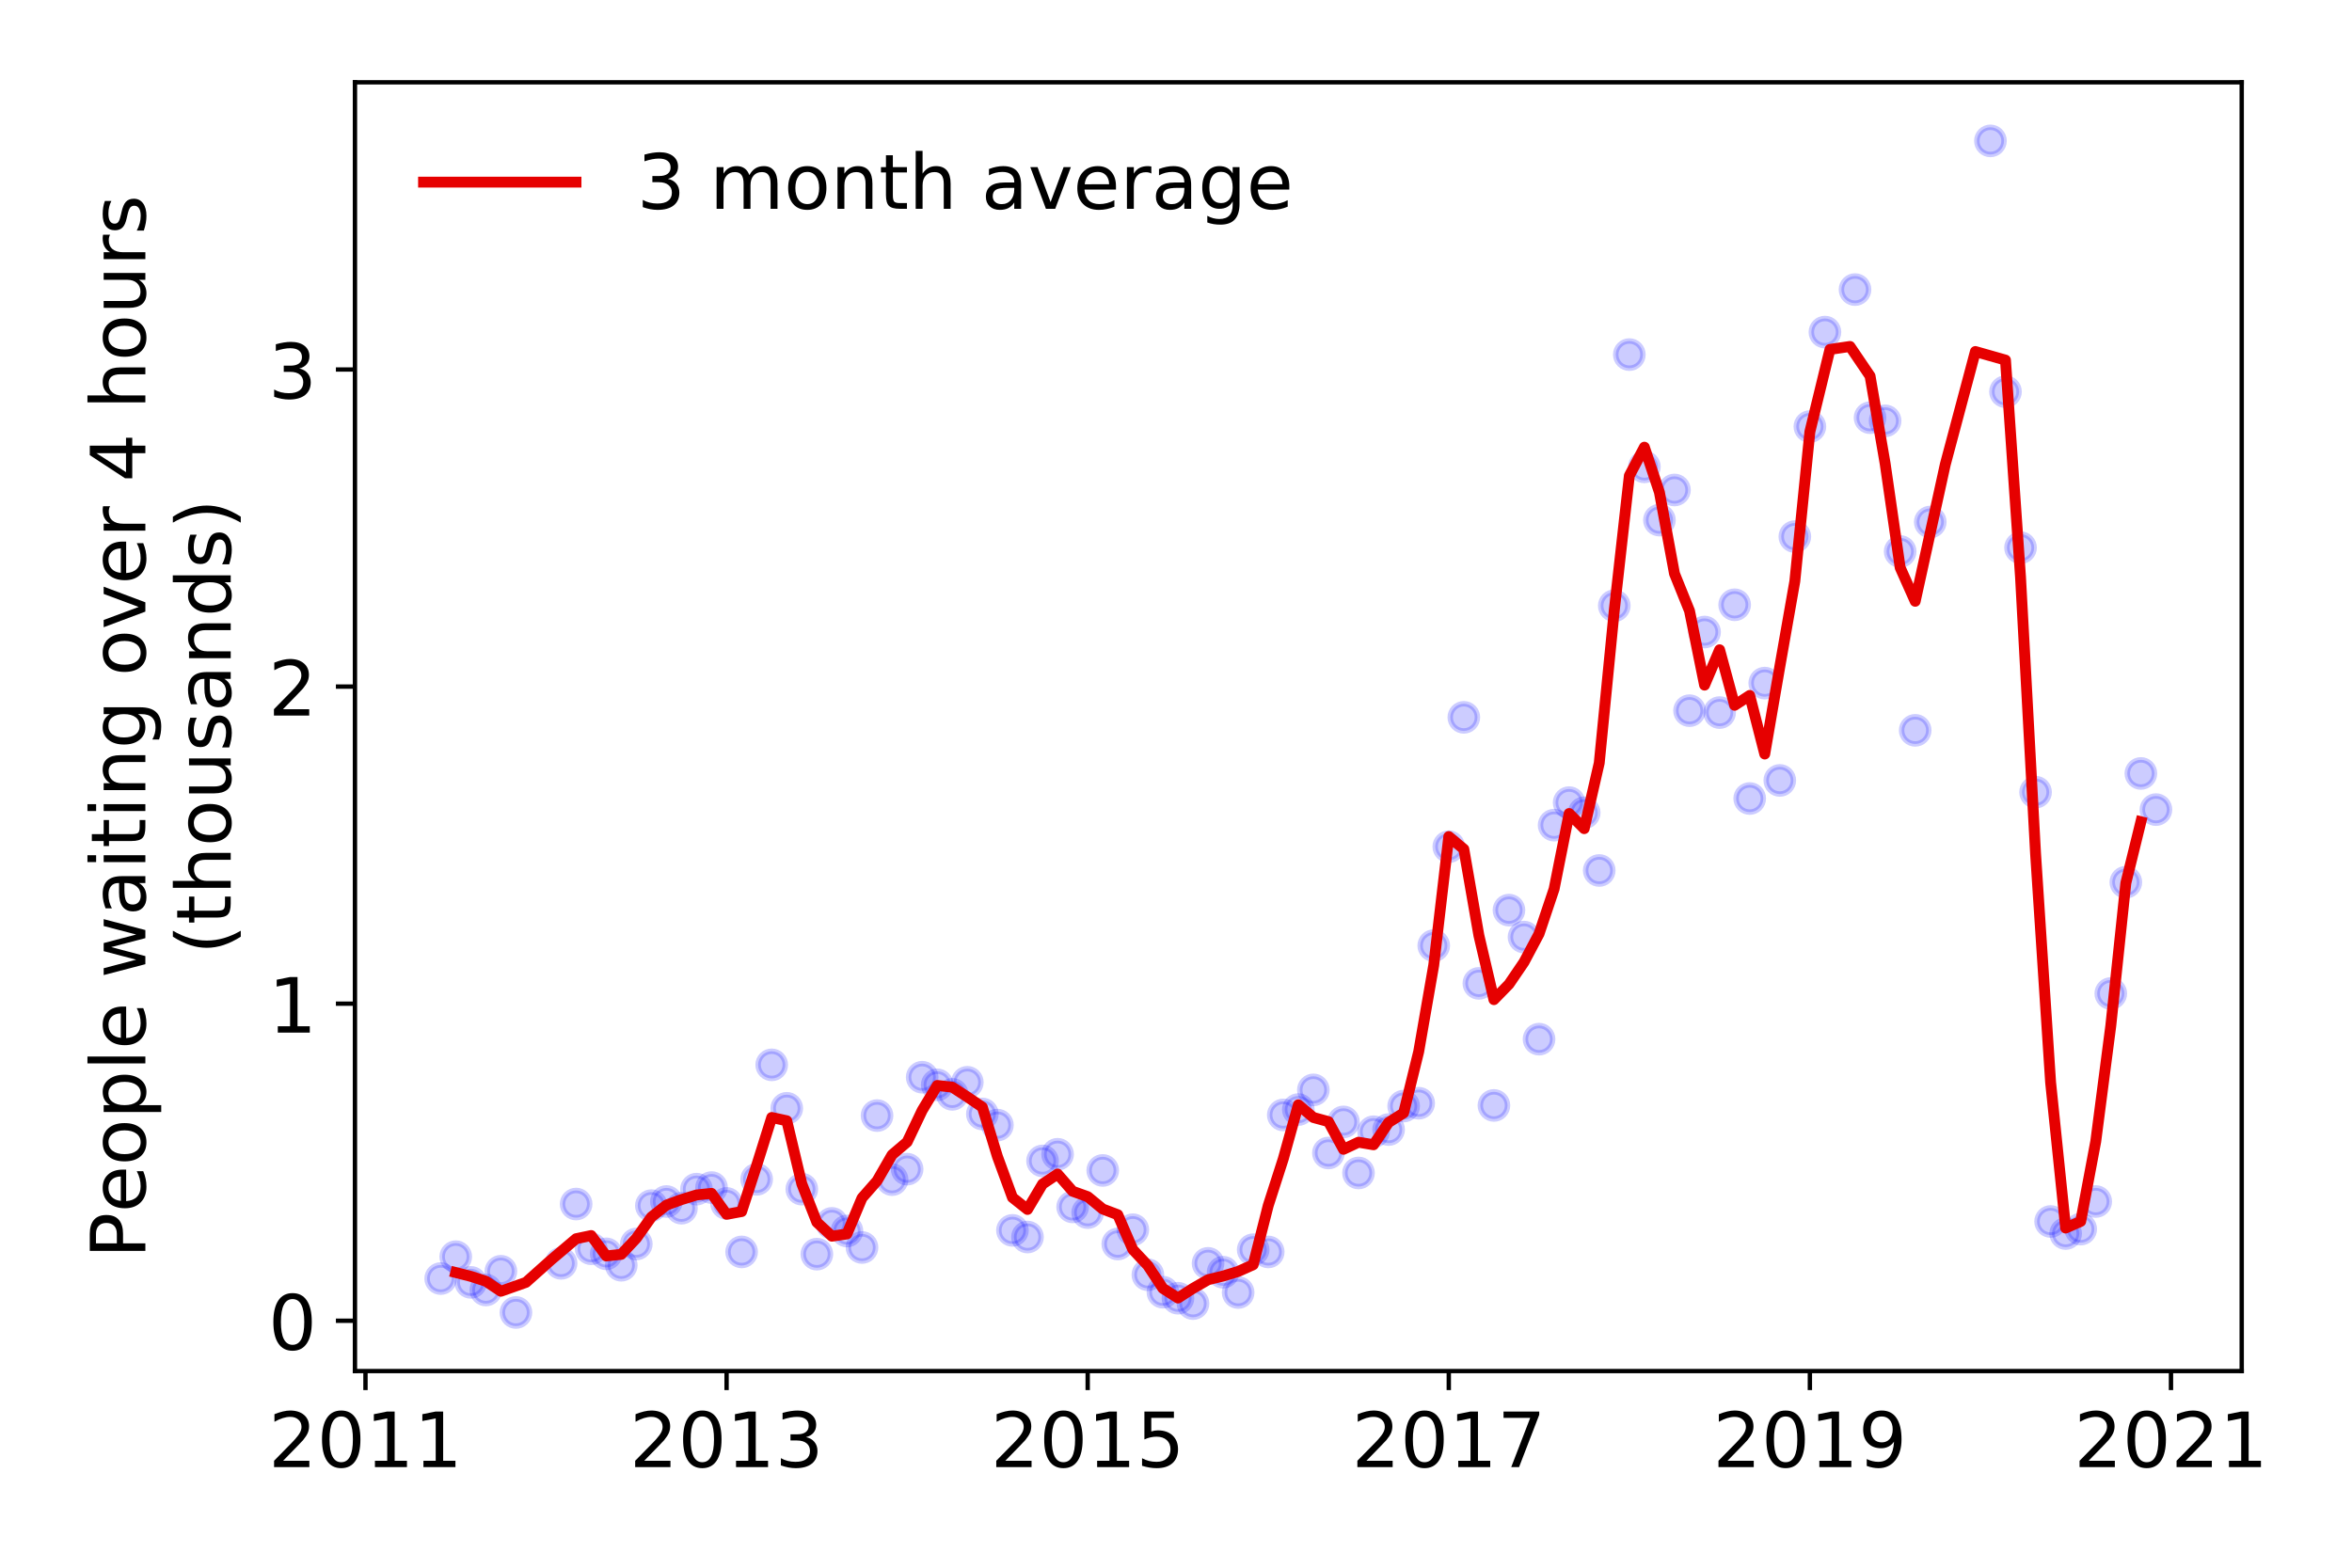 <?xml version="1.0" encoding="utf-8" standalone="no"?>
<!DOCTYPE svg PUBLIC "-//W3C//DTD SVG 1.1//EN"
  "http://www.w3.org/Graphics/SVG/1.1/DTD/svg11.dtd">
<!-- Created with matplotlib (https://matplotlib.org/) -->
<svg height="288pt" version="1.1" viewBox="0 0 432 288" width="432pt" xmlns="http://www.w3.org/2000/svg" xmlns:xlink="http://www.w3.org/1999/xlink">
 <defs>
  <style type="text/css">
*{stroke-linecap:butt;stroke-linejoin:round;}
  </style>
 </defs>
 <g id="figure_1">
  <g id="patch_1">
   <path d="M 0 288 
L 432 288 
L 432 0 
L 0 0 
z
" style="fill:#ffffff;"/>
  </g>
  <g id="axes_1">
   <g id="patch_2">
    <path d="M 65.195 251.88 
L 411.741 251.88 
L 411.741 15.12 
L 65.195 15.12 
z
" style="fill:#ffffff;"/>
   </g>
   <g id="matplotlib.axis_1">
    <g id="xtick_1">
     <g id="line2d_1">
      <defs>
       <path d="M 0 0 
L 0 3.5 
" id="mcf45ec8051" style="stroke:#000000;stroke-width:0.8;"/>
      </defs>
      <g>
       <use style="stroke:#000000;stroke-width:0.8;" x="67.129" xlink:href="#mcf45ec8051" y="251.88"/>
      </g>
     </g>
     <g id="text_1">
      <!-- 2011 -->
      <defs>
       <path d="M 19.188 8.297 
L 53.609 8.297 
L 53.609 0 
L 7.328 0 
L 7.328 8.297 
Q 12.938 14.109 22.625 23.891 
Q 32.328 33.688 34.812 36.531 
Q 39.547 41.844 41.422 45.531 
Q 43.312 49.219 43.312 52.781 
Q 43.312 58.594 39.234 62.25 
Q 35.156 65.922 28.609 65.922 
Q 23.969 65.922 18.812 64.312 
Q 13.672 62.703 7.812 59.422 
L 7.812 69.391 
Q 13.766 71.781 18.938 73 
Q 24.125 74.219 28.422 74.219 
Q 39.75 74.219 46.484 68.547 
Q 53.219 62.891 53.219 53.422 
Q 53.219 48.922 51.531 44.891 
Q 49.859 40.875 45.406 35.406 
Q 44.188 33.984 37.641 27.219 
Q 31.109 20.453 19.188 8.297 
z
" id="DejaVuSans-50"/>
       <path d="M 31.781 66.406 
Q 24.172 66.406 20.328 58.906 
Q 16.5 51.422 16.5 36.375 
Q 16.5 21.391 20.328 13.891 
Q 24.172 6.391 31.781 6.391 
Q 39.453 6.391 43.281 13.891 
Q 47.125 21.391 47.125 36.375 
Q 47.125 51.422 43.281 58.906 
Q 39.453 66.406 31.781 66.406 
z
M 31.781 74.219 
Q 44.047 74.219 50.516 64.516 
Q 56.984 54.828 56.984 36.375 
Q 56.984 17.969 50.516 8.266 
Q 44.047 -1.422 31.781 -1.422 
Q 19.531 -1.422 13.062 8.266 
Q 6.594 17.969 6.594 36.375 
Q 6.594 54.828 13.062 64.516 
Q 19.531 74.219 31.781 74.219 
z
" id="DejaVuSans-48"/>
       <path d="M 12.406 8.297 
L 28.516 8.297 
L 28.516 63.922 
L 10.984 60.406 
L 10.984 69.391 
L 28.422 72.906 
L 38.281 72.906 
L 38.281 8.297 
L 54.391 8.297 
L 54.391 0 
L 12.406 0 
z
" id="DejaVuSans-49"/>
      </defs>
      <g transform="translate(49.314 269.518)scale(0.14 -0.14)">
       <use xlink:href="#DejaVuSans-50"/>
       <use x="63.623" xlink:href="#DejaVuSans-48"/>
       <use x="127.246" xlink:href="#DejaVuSans-49"/>
       <use x="190.869" xlink:href="#DejaVuSans-49"/>
      </g>
     </g>
    </g>
    <g id="xtick_2">
     <g id="line2d_2">
      <g>
       <use style="stroke:#000000;stroke-width:0.8;" x="133.454" xlink:href="#mcf45ec8051" y="251.88"/>
      </g>
     </g>
     <g id="text_2">
      <!-- 2013 -->
      <defs>
       <path d="M 40.578 39.312 
Q 47.656 37.797 51.625 33 
Q 55.609 28.219 55.609 21.188 
Q 55.609 10.406 48.188 4.484 
Q 40.766 -1.422 27.094 -1.422 
Q 22.516 -1.422 17.656 -0.516 
Q 12.797 0.391 7.625 2.203 
L 7.625 11.719 
Q 11.719 9.328 16.594 8.109 
Q 21.484 6.891 26.812 6.891 
Q 36.078 6.891 40.938 10.547 
Q 45.797 14.203 45.797 21.188 
Q 45.797 27.641 41.281 31.266 
Q 36.766 34.906 28.719 34.906 
L 20.219 34.906 
L 20.219 43.016 
L 29.109 43.016 
Q 36.375 43.016 40.234 45.922 
Q 44.094 48.828 44.094 54.297 
Q 44.094 59.906 40.109 62.906 
Q 36.141 65.922 28.719 65.922 
Q 24.656 65.922 20.016 65.031 
Q 15.375 64.156 9.812 62.312 
L 9.812 71.094 
Q 15.438 72.656 20.344 73.438 
Q 25.25 74.219 29.594 74.219 
Q 40.828 74.219 47.359 69.109 
Q 53.906 64.016 53.906 55.328 
Q 53.906 49.266 50.438 45.094 
Q 46.969 40.922 40.578 39.312 
z
" id="DejaVuSans-51"/>
      </defs>
      <g transform="translate(115.639 269.518)scale(0.14 -0.14)">
       <use xlink:href="#DejaVuSans-50"/>
       <use x="63.623" xlink:href="#DejaVuSans-48"/>
       <use x="127.246" xlink:href="#DejaVuSans-49"/>
       <use x="190.869" xlink:href="#DejaVuSans-51"/>
      </g>
     </g>
    </g>
    <g id="xtick_3">
     <g id="line2d_3">
      <g>
       <use style="stroke:#000000;stroke-width:0.8;" x="199.779" xlink:href="#mcf45ec8051" y="251.88"/>
      </g>
     </g>
     <g id="text_3">
      <!-- 2015 -->
      <defs>
       <path d="M 10.797 72.906 
L 49.516 72.906 
L 49.516 64.594 
L 19.828 64.594 
L 19.828 46.734 
Q 21.969 47.469 24.109 47.828 
Q 26.266 48.188 28.422 48.188 
Q 40.625 48.188 47.75 41.5 
Q 54.891 34.812 54.891 23.391 
Q 54.891 11.625 47.562 5.094 
Q 40.234 -1.422 26.906 -1.422 
Q 22.312 -1.422 17.547 -0.641 
Q 12.797 0.141 7.719 1.703 
L 7.719 11.625 
Q 12.109 9.234 16.797 8.062 
Q 21.484 6.891 26.703 6.891 
Q 35.156 6.891 40.078 11.328 
Q 45.016 15.766 45.016 23.391 
Q 45.016 31 40.078 35.438 
Q 35.156 39.891 26.703 39.891 
Q 22.75 39.891 18.812 39.016 
Q 14.891 38.141 10.797 36.281 
z
" id="DejaVuSans-53"/>
      </defs>
      <g transform="translate(181.964 269.518)scale(0.14 -0.14)">
       <use xlink:href="#DejaVuSans-50"/>
       <use x="63.623" xlink:href="#DejaVuSans-48"/>
       <use x="127.246" xlink:href="#DejaVuSans-49"/>
       <use x="190.869" xlink:href="#DejaVuSans-53"/>
      </g>
     </g>
    </g>
    <g id="xtick_4">
     <g id="line2d_4">
      <g>
       <use style="stroke:#000000;stroke-width:0.8;" x="266.103" xlink:href="#mcf45ec8051" y="251.88"/>
      </g>
     </g>
     <g id="text_4">
      <!-- 2017 -->
      <defs>
       <path d="M 8.203 72.906 
L 55.078 72.906 
L 55.078 68.703 
L 28.609 0 
L 18.312 0 
L 43.219 64.594 
L 8.203 64.594 
z
" id="DejaVuSans-55"/>
      </defs>
      <g transform="translate(248.288 269.518)scale(0.14 -0.14)">
       <use xlink:href="#DejaVuSans-50"/>
       <use x="63.623" xlink:href="#DejaVuSans-48"/>
       <use x="127.246" xlink:href="#DejaVuSans-49"/>
       <use x="190.869" xlink:href="#DejaVuSans-55"/>
      </g>
     </g>
    </g>
    <g id="xtick_5">
     <g id="line2d_5">
      <g>
       <use style="stroke:#000000;stroke-width:0.8;" x="332.428" xlink:href="#mcf45ec8051" y="251.88"/>
      </g>
     </g>
     <g id="text_5">
      <!-- 2019 -->
      <defs>
       <path d="M 10.984 1.516 
L 10.984 10.5 
Q 14.703 8.734 18.5 7.812 
Q 22.312 6.891 25.984 6.891 
Q 35.75 6.891 40.891 13.453 
Q 46.047 20.016 46.781 33.406 
Q 43.953 29.203 39.594 26.953 
Q 35.25 24.703 29.984 24.703 
Q 19.047 24.703 12.672 31.312 
Q 6.297 37.938 6.297 49.422 
Q 6.297 60.641 12.938 67.422 
Q 19.578 74.219 30.609 74.219 
Q 43.266 74.219 49.922 64.516 
Q 56.594 54.828 56.594 36.375 
Q 56.594 19.141 48.406 8.859 
Q 40.234 -1.422 26.422 -1.422 
Q 22.703 -1.422 18.891 -0.688 
Q 15.094 0.047 10.984 1.516 
z
M 30.609 32.422 
Q 37.25 32.422 41.125 36.953 
Q 45.016 41.5 45.016 49.422 
Q 45.016 57.281 41.125 61.844 
Q 37.25 66.406 30.609 66.406 
Q 23.969 66.406 20.094 61.844 
Q 16.219 57.281 16.219 49.422 
Q 16.219 41.5 20.094 36.953 
Q 23.969 32.422 30.609 32.422 
z
" id="DejaVuSans-57"/>
      </defs>
      <g transform="translate(314.613 269.518)scale(0.14 -0.14)">
       <use xlink:href="#DejaVuSans-50"/>
       <use x="63.623" xlink:href="#DejaVuSans-48"/>
       <use x="127.246" xlink:href="#DejaVuSans-49"/>
       <use x="190.869" xlink:href="#DejaVuSans-57"/>
      </g>
     </g>
    </g>
    <g id="xtick_6">
     <g id="line2d_6">
      <g>
       <use style="stroke:#000000;stroke-width:0.8;" x="398.752" xlink:href="#mcf45ec8051" y="251.88"/>
      </g>
     </g>
     <g id="text_6">
      <!-- 2021 -->
      <g transform="translate(380.937 269.518)scale(0.14 -0.14)">
       <use xlink:href="#DejaVuSans-50"/>
       <use x="63.623" xlink:href="#DejaVuSans-48"/>
       <use x="127.246" xlink:href="#DejaVuSans-50"/>
       <use x="190.869" xlink:href="#DejaVuSans-49"/>
      </g>
     </g>
    </g>
   </g>
   <g id="matplotlib.axis_2">
    <g id="ytick_1">
     <g id="line2d_7">
      <defs>
       <path d="M 0 0 
L -3.5 0 
" id="maeec7c8995" style="stroke:#000000;stroke-width:0.8;"/>
      </defs>
      <g>
       <use style="stroke:#000000;stroke-width:0.8;" x="65.195" xlink:href="#maeec7c8995" y="242.633"/>
      </g>
     </g>
     <g id="text_7">
      <!-- 0 -->
      <g transform="translate(49.288 247.952)scale(0.14 -0.14)">
       <use xlink:href="#DejaVuSans-48"/>
      </g>
     </g>
    </g>
    <g id="ytick_2">
     <g id="line2d_8">
      <g>
       <use style="stroke:#000000;stroke-width:0.8;" x="65.195" xlink:href="#maeec7c8995" y="184.382"/>
      </g>
     </g>
     <g id="text_8">
      <!-- 1 -->
      <g transform="translate(49.288 189.701)scale(0.14 -0.14)">
       <use xlink:href="#DejaVuSans-49"/>
      </g>
     </g>
    </g>
    <g id="ytick_3">
     <g id="line2d_9">
      <g>
       <use style="stroke:#000000;stroke-width:0.8;" x="65.195" xlink:href="#maeec7c8995" y="126.131"/>
      </g>
     </g>
     <g id="text_9">
      <!-- 2 -->
      <g transform="translate(49.288 131.45)scale(0.14 -0.14)">
       <use xlink:href="#DejaVuSans-50"/>
      </g>
     </g>
    </g>
    <g id="ytick_4">
     <g id="line2d_10">
      <g>
       <use style="stroke:#000000;stroke-width:0.8;" x="65.195" xlink:href="#maeec7c8995" y="67.881"/>
      </g>
     </g>
     <g id="text_10">
      <!-- 3 -->
      <g transform="translate(49.288 73.199)scale(0.14 -0.14)">
       <use xlink:href="#DejaVuSans-51"/>
      </g>
     </g>
    </g>
    <g id="text_11">
     <!-- People waiting over 4 hours -->
     <defs>
      <path d="M 19.672 64.797 
L 19.672 37.406 
L 32.078 37.406 
Q 38.969 37.406 42.719 40.969 
Q 46.484 44.531 46.484 51.125 
Q 46.484 57.672 42.719 61.234 
Q 38.969 64.797 32.078 64.797 
z
M 9.812 72.906 
L 32.078 72.906 
Q 44.344 72.906 50.609 67.359 
Q 56.891 61.812 56.891 51.125 
Q 56.891 40.328 50.609 34.812 
Q 44.344 29.297 32.078 29.297 
L 19.672 29.297 
L 19.672 0 
L 9.812 0 
z
" id="DejaVuSans-80"/>
      <path d="M 56.203 29.594 
L 56.203 25.203 
L 14.891 25.203 
Q 15.484 15.922 20.484 11.062 
Q 25.484 6.203 34.422 6.203 
Q 39.594 6.203 44.453 7.469 
Q 49.312 8.734 54.109 11.281 
L 54.109 2.781 
Q 49.266 0.734 44.188 -0.344 
Q 39.109 -1.422 33.891 -1.422 
Q 20.797 -1.422 13.156 6.188 
Q 5.516 13.812 5.516 26.812 
Q 5.516 40.234 12.766 48.109 
Q 20.016 56 32.328 56 
Q 43.359 56 49.781 48.891 
Q 56.203 41.797 56.203 29.594 
z
M 47.219 32.234 
Q 47.125 39.594 43.094 43.984 
Q 39.062 48.391 32.422 48.391 
Q 24.906 48.391 20.391 44.141 
Q 15.875 39.891 15.188 32.172 
z
" id="DejaVuSans-101"/>
      <path d="M 30.609 48.391 
Q 23.391 48.391 19.188 42.75 
Q 14.984 37.109 14.984 27.297 
Q 14.984 17.484 19.156 11.844 
Q 23.344 6.203 30.609 6.203 
Q 37.797 6.203 41.984 11.859 
Q 46.188 17.531 46.188 27.297 
Q 46.188 37.016 41.984 42.703 
Q 37.797 48.391 30.609 48.391 
z
M 30.609 56 
Q 42.328 56 49.016 48.375 
Q 55.719 40.766 55.719 27.297 
Q 55.719 13.875 49.016 6.219 
Q 42.328 -1.422 30.609 -1.422 
Q 18.844 -1.422 12.172 6.219 
Q 5.516 13.875 5.516 27.297 
Q 5.516 40.766 12.172 48.375 
Q 18.844 56 30.609 56 
z
" id="DejaVuSans-111"/>
      <path d="M 18.109 8.203 
L 18.109 -20.797 
L 9.078 -20.797 
L 9.078 54.688 
L 18.109 54.688 
L 18.109 46.391 
Q 20.953 51.266 25.266 53.625 
Q 29.594 56 35.594 56 
Q 45.562 56 51.781 48.094 
Q 58.016 40.188 58.016 27.297 
Q 58.016 14.406 51.781 6.484 
Q 45.562 -1.422 35.594 -1.422 
Q 29.594 -1.422 25.266 0.953 
Q 20.953 3.328 18.109 8.203 
z
M 48.688 27.297 
Q 48.688 37.203 44.609 42.844 
Q 40.531 48.484 33.406 48.484 
Q 26.266 48.484 22.188 42.844 
Q 18.109 37.203 18.109 27.297 
Q 18.109 17.391 22.188 11.75 
Q 26.266 6.109 33.406 6.109 
Q 40.531 6.109 44.609 11.75 
Q 48.688 17.391 48.688 27.297 
z
" id="DejaVuSans-112"/>
      <path d="M 9.422 75.984 
L 18.406 75.984 
L 18.406 0 
L 9.422 0 
z
" id="DejaVuSans-108"/>
      <path id="DejaVuSans-32"/>
      <path d="M 4.203 54.688 
L 13.188 54.688 
L 24.422 12.016 
L 35.594 54.688 
L 46.188 54.688 
L 57.422 12.016 
L 68.609 54.688 
L 77.594 54.688 
L 63.281 0 
L 52.688 0 
L 40.922 44.828 
L 29.109 0 
L 18.5 0 
z
" id="DejaVuSans-119"/>
      <path d="M 34.281 27.484 
Q 23.391 27.484 19.188 25 
Q 14.984 22.516 14.984 16.5 
Q 14.984 11.719 18.141 8.906 
Q 21.297 6.109 26.703 6.109 
Q 34.188 6.109 38.703 11.406 
Q 43.219 16.703 43.219 25.484 
L 43.219 27.484 
z
M 52.203 31.203 
L 52.203 0 
L 43.219 0 
L 43.219 8.297 
Q 40.141 3.328 35.547 0.953 
Q 30.953 -1.422 24.312 -1.422 
Q 15.922 -1.422 10.953 3.297 
Q 6 8.016 6 15.922 
Q 6 25.141 12.172 29.828 
Q 18.359 34.516 30.609 34.516 
L 43.219 34.516 
L 43.219 35.406 
Q 43.219 41.609 39.141 45 
Q 35.062 48.391 27.688 48.391 
Q 23 48.391 18.547 47.266 
Q 14.109 46.141 10.016 43.891 
L 10.016 52.203 
Q 14.938 54.109 19.578 55.047 
Q 24.219 56 28.609 56 
Q 40.484 56 46.344 49.844 
Q 52.203 43.703 52.203 31.203 
z
" id="DejaVuSans-97"/>
      <path d="M 9.422 54.688 
L 18.406 54.688 
L 18.406 0 
L 9.422 0 
z
M 9.422 75.984 
L 18.406 75.984 
L 18.406 64.594 
L 9.422 64.594 
z
" id="DejaVuSans-105"/>
      <path d="M 18.312 70.219 
L 18.312 54.688 
L 36.812 54.688 
L 36.812 47.703 
L 18.312 47.703 
L 18.312 18.016 
Q 18.312 11.328 20.141 9.422 
Q 21.969 7.516 27.594 7.516 
L 36.812 7.516 
L 36.812 0 
L 27.594 0 
Q 17.188 0 13.234 3.875 
Q 9.281 7.766 9.281 18.016 
L 9.281 47.703 
L 2.688 47.703 
L 2.688 54.688 
L 9.281 54.688 
L 9.281 70.219 
z
" id="DejaVuSans-116"/>
      <path d="M 54.891 33.016 
L 54.891 0 
L 45.906 0 
L 45.906 32.719 
Q 45.906 40.484 42.875 44.328 
Q 39.844 48.188 33.797 48.188 
Q 26.516 48.188 22.312 43.547 
Q 18.109 38.922 18.109 30.906 
L 18.109 0 
L 9.078 0 
L 9.078 54.688 
L 18.109 54.688 
L 18.109 46.188 
Q 21.344 51.125 25.703 53.562 
Q 30.078 56 35.797 56 
Q 45.219 56 50.047 50.172 
Q 54.891 44.344 54.891 33.016 
z
" id="DejaVuSans-110"/>
      <path d="M 45.406 27.984 
Q 45.406 37.75 41.375 43.109 
Q 37.359 48.484 30.078 48.484 
Q 22.859 48.484 18.828 43.109 
Q 14.797 37.75 14.797 27.984 
Q 14.797 18.266 18.828 12.891 
Q 22.859 7.516 30.078 7.516 
Q 37.359 7.516 41.375 12.891 
Q 45.406 18.266 45.406 27.984 
z
M 54.391 6.781 
Q 54.391 -7.172 48.188 -13.984 
Q 42 -20.797 29.203 -20.797 
Q 24.469 -20.797 20.266 -20.094 
Q 16.062 -19.391 12.109 -17.922 
L 12.109 -9.188 
Q 16.062 -11.328 19.922 -12.344 
Q 23.781 -13.375 27.781 -13.375 
Q 36.625 -13.375 41.016 -8.766 
Q 45.406 -4.156 45.406 5.172 
L 45.406 9.625 
Q 42.625 4.781 38.281 2.391 
Q 33.938 0 27.875 0 
Q 17.828 0 11.672 7.656 
Q 5.516 15.328 5.516 27.984 
Q 5.516 40.672 11.672 48.328 
Q 17.828 56 27.875 56 
Q 33.938 56 38.281 53.609 
Q 42.625 51.219 45.406 46.391 
L 45.406 54.688 
L 54.391 54.688 
z
" id="DejaVuSans-103"/>
      <path d="M 2.984 54.688 
L 12.5 54.688 
L 29.594 8.797 
L 46.688 54.688 
L 56.203 54.688 
L 35.688 0 
L 23.484 0 
z
" id="DejaVuSans-118"/>
      <path d="M 41.109 46.297 
Q 39.594 47.172 37.812 47.578 
Q 36.031 48 33.891 48 
Q 26.266 48 22.188 43.047 
Q 18.109 38.094 18.109 28.812 
L 18.109 0 
L 9.078 0 
L 9.078 54.688 
L 18.109 54.688 
L 18.109 46.188 
Q 20.953 51.172 25.484 53.578 
Q 30.031 56 36.531 56 
Q 37.453 56 38.578 55.875 
Q 39.703 55.766 41.062 55.516 
z
" id="DejaVuSans-114"/>
      <path d="M 37.797 64.312 
L 12.891 25.391 
L 37.797 25.391 
z
M 35.203 72.906 
L 47.609 72.906 
L 47.609 25.391 
L 58.016 25.391 
L 58.016 17.188 
L 47.609 17.188 
L 47.609 0 
L 37.797 0 
L 37.797 17.188 
L 4.891 17.188 
L 4.891 26.703 
z
" id="DejaVuSans-52"/>
      <path d="M 54.891 33.016 
L 54.891 0 
L 45.906 0 
L 45.906 32.719 
Q 45.906 40.484 42.875 44.328 
Q 39.844 48.188 33.797 48.188 
Q 26.516 48.188 22.312 43.547 
Q 18.109 38.922 18.109 30.906 
L 18.109 0 
L 9.078 0 
L 9.078 75.984 
L 18.109 75.984 
L 18.109 46.188 
Q 21.344 51.125 25.703 53.562 
Q 30.078 56 35.797 56 
Q 45.219 56 50.047 50.172 
Q 54.891 44.344 54.891 33.016 
z
" id="DejaVuSans-104"/>
      <path d="M 8.5 21.578 
L 8.5 54.688 
L 17.484 54.688 
L 17.484 21.922 
Q 17.484 14.156 20.5 10.266 
Q 23.531 6.391 29.594 6.391 
Q 36.859 6.391 41.078 11.031 
Q 45.312 15.672 45.312 23.688 
L 45.312 54.688 
L 54.297 54.688 
L 54.297 0 
L 45.312 0 
L 45.312 8.406 
Q 42.047 3.422 37.719 1 
Q 33.406 -1.422 27.688 -1.422 
Q 18.266 -1.422 13.375 4.438 
Q 8.5 10.297 8.5 21.578 
z
M 31.109 56 
z
" id="DejaVuSans-117"/>
      <path d="M 44.281 53.078 
L 44.281 44.578 
Q 40.484 46.531 36.375 47.5 
Q 32.281 48.484 27.875 48.484 
Q 21.188 48.484 17.844 46.438 
Q 14.5 44.391 14.5 40.281 
Q 14.5 37.156 16.891 35.375 
Q 19.281 33.594 26.516 31.984 
L 29.594 31.297 
Q 39.156 29.25 43.188 25.516 
Q 47.219 21.781 47.219 15.094 
Q 47.219 7.469 41.188 3.016 
Q 35.156 -1.422 24.609 -1.422 
Q 20.219 -1.422 15.453 -0.562 
Q 10.688 0.297 5.422 2 
L 5.422 11.281 
Q 10.406 8.688 15.234 7.391 
Q 20.062 6.109 24.812 6.109 
Q 31.156 6.109 34.562 8.281 
Q 37.984 10.453 37.984 14.406 
Q 37.984 18.062 35.516 20.016 
Q 33.062 21.969 24.703 23.781 
L 21.578 24.516 
Q 13.234 26.266 9.516 29.906 
Q 5.812 33.547 5.812 39.891 
Q 5.812 47.609 11.281 51.797 
Q 16.75 56 26.812 56 
Q 31.781 56 36.172 55.266 
Q 40.578 54.547 44.281 53.078 
z
" id="DejaVuSans-115"/>
     </defs>
     <g transform="translate(26.699 231.175)rotate(-90)scale(0.14 -0.14)">
      <use xlink:href="#DejaVuSans-80"/>
      <use x="60.256" xlink:href="#DejaVuSans-101"/>
      <use x="121.779" xlink:href="#DejaVuSans-111"/>
      <use x="182.961" xlink:href="#DejaVuSans-112"/>
      <use x="246.438" xlink:href="#DejaVuSans-108"/>
      <use x="274.221" xlink:href="#DejaVuSans-101"/>
      <use x="335.744" xlink:href="#DejaVuSans-32"/>
      <use x="367.531" xlink:href="#DejaVuSans-119"/>
      <use x="449.318" xlink:href="#DejaVuSans-97"/>
      <use x="510.598" xlink:href="#DejaVuSans-105"/>
      <use x="538.381" xlink:href="#DejaVuSans-116"/>
      <use x="577.59" xlink:href="#DejaVuSans-105"/>
      <use x="605.373" xlink:href="#DejaVuSans-110"/>
      <use x="668.752" xlink:href="#DejaVuSans-103"/>
      <use x="732.229" xlink:href="#DejaVuSans-32"/>
      <use x="764.016" xlink:href="#DejaVuSans-111"/>
      <use x="825.197" xlink:href="#DejaVuSans-118"/>
      <use x="884.377" xlink:href="#DejaVuSans-101"/>
      <use x="945.9" xlink:href="#DejaVuSans-114"/>
      <use x="987.014" xlink:href="#DejaVuSans-32"/>
      <use x="1018.801" xlink:href="#DejaVuSans-52"/>
      <use x="1082.424" xlink:href="#DejaVuSans-32"/>
      <use x="1114.211" xlink:href="#DejaVuSans-104"/>
      <use x="1177.59" xlink:href="#DejaVuSans-111"/>
      <use x="1238.771" xlink:href="#DejaVuSans-117"/>
      <use x="1302.15" xlink:href="#DejaVuSans-114"/>
      <use x="1343.264" xlink:href="#DejaVuSans-115"/>
     </g>
     <!-- (thousands) -->
     <defs>
      <path d="M 31 75.875 
Q 24.469 64.656 21.281 53.656 
Q 18.109 42.672 18.109 31.391 
Q 18.109 20.125 21.312 9.062 
Q 24.516 -2 31 -13.188 
L 23.188 -13.188 
Q 15.875 -1.703 12.234 9.375 
Q 8.594 20.453 8.594 31.391 
Q 8.594 42.281 12.203 53.312 
Q 15.828 64.359 23.188 75.875 
z
" id="DejaVuSans-40"/>
      <path d="M 45.406 46.391 
L 45.406 75.984 
L 54.391 75.984 
L 54.391 0 
L 45.406 0 
L 45.406 8.203 
Q 42.578 3.328 38.25 0.953 
Q 33.938 -1.422 27.875 -1.422 
Q 17.969 -1.422 11.734 6.484 
Q 5.516 14.406 5.516 27.297 
Q 5.516 40.188 11.734 48.094 
Q 17.969 56 27.875 56 
Q 33.938 56 38.25 53.625 
Q 42.578 51.266 45.406 46.391 
z
M 14.797 27.297 
Q 14.797 17.391 18.875 11.75 
Q 22.953 6.109 30.078 6.109 
Q 37.203 6.109 41.297 11.75 
Q 45.406 17.391 45.406 27.297 
Q 45.406 37.203 41.297 42.844 
Q 37.203 48.484 30.078 48.484 
Q 22.953 48.484 18.875 42.844 
Q 14.797 37.203 14.797 27.297 
z
" id="DejaVuSans-100"/>
      <path d="M 8.016 75.875 
L 15.828 75.875 
Q 23.141 64.359 26.781 53.312 
Q 30.422 42.281 30.422 31.391 
Q 30.422 20.453 26.781 9.375 
Q 23.141 -1.703 15.828 -13.188 
L 8.016 -13.188 
Q 14.5 -2 17.703 9.062 
Q 20.906 20.125 20.906 31.391 
Q 20.906 42.672 17.703 53.656 
Q 14.5 64.656 8.016 75.875 
z
" id="DejaVuSans-41"/>
     </defs>
     <g transform="translate(42.376 175.325)rotate(-90)scale(0.14 -0.14)">
      <use xlink:href="#DejaVuSans-40"/>
      <use x="39.014" xlink:href="#DejaVuSans-116"/>
      <use x="78.223" xlink:href="#DejaVuSans-104"/>
      <use x="141.602" xlink:href="#DejaVuSans-111"/>
      <use x="202.783" xlink:href="#DejaVuSans-117"/>
      <use x="266.162" xlink:href="#DejaVuSans-115"/>
      <use x="318.262" xlink:href="#DejaVuSans-97"/>
      <use x="379.541" xlink:href="#DejaVuSans-110"/>
      <use x="442.92" xlink:href="#DejaVuSans-100"/>
      <use x="506.396" xlink:href="#DejaVuSans-115"/>
      <use x="558.496" xlink:href="#DejaVuSans-41"/>
     </g>
    </g>
   </g>
   <g id="line2d_11">
    <defs>
     <path d="M 0 2.5 
C 0.663 2.5 1.299 2.237 1.768 1.768 
C 2.237 1.299 2.5 0.663 2.5 0 
C 2.5 -0.663 2.237 -1.299 1.768 -1.768 
C 1.299 -2.237 0.663 -2.5 0 -2.5 
C -0.663 -2.5 -1.299 -2.237 -1.768 -1.768 
C -2.237 -1.299 -2.5 -0.663 -2.5 0 
C -2.5 0.663 -2.237 1.299 -1.768 1.768 
C -1.299 2.237 -0.663 2.5 0 2.5 
z
" id="mda7fd26a4d" style="stroke:#0000ff;stroke-opacity:0.2;"/>
    </defs>
    <g clip-path="url(#pff5c7266b4)">
     <use style="fill:#0000ff;fill-opacity:0.2;stroke:#0000ff;stroke-opacity:0.2;" x="395.989" xlink:href="#mda7fd26a4d" y="148.733"/>
     <use style="fill:#0000ff;fill-opacity:0.2;stroke:#0000ff;stroke-opacity:0.2;" x="393.225" xlink:href="#mda7fd26a4d" y="142.092"/>
     <use style="fill:#0000ff;fill-opacity:0.2;stroke:#0000ff;stroke-opacity:0.2;" x="390.462" xlink:href="#mda7fd26a4d" y="162.072"/>
     <use style="fill:#0000ff;fill-opacity:0.2;stroke:#0000ff;stroke-opacity:0.2;" x="387.698" xlink:href="#mda7fd26a4d" y="182.518"/>
     <use style="fill:#0000ff;fill-opacity:0.2;stroke:#0000ff;stroke-opacity:0.2;" x="384.935" xlink:href="#mda7fd26a4d" y="220.73"/>
     <use style="fill:#0000ff;fill-opacity:0.2;stroke:#0000ff;stroke-opacity:0.2;" x="382.171" xlink:href="#mda7fd26a4d" y="225.798"/>
     <use style="fill:#0000ff;fill-opacity:0.2;stroke:#0000ff;stroke-opacity:0.2;" x="379.408" xlink:href="#mda7fd26a4d" y="226.614"/>
     <use style="fill:#0000ff;fill-opacity:0.2;stroke:#0000ff;stroke-opacity:0.2;" x="376.644" xlink:href="#mda7fd26a4d" y="224.4"/>
     <use style="fill:#0000ff;fill-opacity:0.2;stroke:#0000ff;stroke-opacity:0.2;" x="373.881" xlink:href="#mda7fd26a4d" y="145.529"/>
     <use style="fill:#0000ff;fill-opacity:0.2;stroke:#0000ff;stroke-opacity:0.2;" x="371.117" xlink:href="#mda7fd26a4d" y="100.617"/>
     <use style="fill:#0000ff;fill-opacity:0.2;stroke:#0000ff;stroke-opacity:0.2;" x="368.354" xlink:href="#mda7fd26a4d" y="71.958"/>
     <use style="fill:#0000ff;fill-opacity:0.2;stroke:#0000ff;stroke-opacity:0.2;" x="365.59" xlink:href="#mda7fd26a4d" y="25.882"/>
     <use style="fill:#0000ff;fill-opacity:0.2;stroke:#0000ff;stroke-opacity:0.2;" x="354.536" xlink:href="#mda7fd26a4d" y="95.899"/>
     <use style="fill:#0000ff;fill-opacity:0.2;stroke:#0000ff;stroke-opacity:0.2;" x="351.772" xlink:href="#mda7fd26a4d" y="134.17"/>
     <use style="fill:#0000ff;fill-opacity:0.2;stroke:#0000ff;stroke-opacity:0.2;" x="349.009" xlink:href="#mda7fd26a4d" y="101.316"/>
     <use style="fill:#0000ff;fill-opacity:0.2;stroke:#0000ff;stroke-opacity:0.2;" x="346.245" xlink:href="#mda7fd26a4d" y="77.317"/>
     <use style="fill:#0000ff;fill-opacity:0.2;stroke:#0000ff;stroke-opacity:0.2;" x="343.482" xlink:href="#mda7fd26a4d" y="76.735"/>
     <use style="fill:#0000ff;fill-opacity:0.2;stroke:#0000ff;stroke-opacity:0.2;" x="340.718" xlink:href="#mda7fd26a4d" y="53.201"/>
     <use style="fill:#0000ff;fill-opacity:0.2;stroke:#0000ff;stroke-opacity:0.2;" x="335.191" xlink:href="#mda7fd26a4d" y="61.007"/>
     <use style="fill:#0000ff;fill-opacity:0.2;stroke:#0000ff;stroke-opacity:0.2;" x="332.428" xlink:href="#mda7fd26a4d" y="78.366"/>
     <use style="fill:#0000ff;fill-opacity:0.2;stroke:#0000ff;stroke-opacity:0.2;" x="329.664" xlink:href="#mda7fd26a4d" y="98.579"/>
     <use style="fill:#0000ff;fill-opacity:0.2;stroke:#0000ff;stroke-opacity:0.2;" x="326.901" xlink:href="#mda7fd26a4d" y="143.373"/>
     <use style="fill:#0000ff;fill-opacity:0.2;stroke:#0000ff;stroke-opacity:0.2;" x="324.137" xlink:href="#mda7fd26a4d" y="125.491"/>
     <use style="fill:#0000ff;fill-opacity:0.2;stroke:#0000ff;stroke-opacity:0.2;" x="321.374" xlink:href="#mda7fd26a4d" y="146.694"/>
     <use style="fill:#0000ff;fill-opacity:0.2;stroke:#0000ff;stroke-opacity:0.2;" x="318.61" xlink:href="#mda7fd26a4d" y="111.103"/>
     <use style="fill:#0000ff;fill-opacity:0.2;stroke:#0000ff;stroke-opacity:0.2;" x="315.847" xlink:href="#mda7fd26a4d" y="130.908"/>
     <use style="fill:#0000ff;fill-opacity:0.2;stroke:#0000ff;stroke-opacity:0.2;" x="313.083" xlink:href="#mda7fd26a4d" y="116.112"/>
     <use style="fill:#0000ff;fill-opacity:0.2;stroke:#0000ff;stroke-opacity:0.2;" x="310.32" xlink:href="#mda7fd26a4d" y="130.558"/>
     <use style="fill:#0000ff;fill-opacity:0.2;stroke:#0000ff;stroke-opacity:0.2;" x="307.556" xlink:href="#mda7fd26a4d" y="90.016"/>
     <use style="fill:#0000ff;fill-opacity:0.2;stroke:#0000ff;stroke-opacity:0.2;" x="304.792" xlink:href="#mda7fd26a4d" y="95.55"/>
     <use style="fill:#0000ff;fill-opacity:0.2;stroke:#0000ff;stroke-opacity:0.2;" x="302.029" xlink:href="#mda7fd26a4d" y="85.764"/>
     <use style="fill:#0000ff;fill-opacity:0.2;stroke:#0000ff;stroke-opacity:0.2;" x="299.265" xlink:href="#mda7fd26a4d" y="65.143"/>
     <use style="fill:#0000ff;fill-opacity:0.2;stroke:#0000ff;stroke-opacity:0.2;" x="296.502" xlink:href="#mda7fd26a4d" y="111.277"/>
     <use style="fill:#0000ff;fill-opacity:0.2;stroke:#0000ff;stroke-opacity:0.2;" x="293.738" xlink:href="#mda7fd26a4d" y="159.917"/>
     <use style="fill:#0000ff;fill-opacity:0.2;stroke:#0000ff;stroke-opacity:0.2;" x="290.975" xlink:href="#mda7fd26a4d" y="149.315"/>
     <use style="fill:#0000ff;fill-opacity:0.2;stroke:#0000ff;stroke-opacity:0.2;" x="288.211" xlink:href="#mda7fd26a4d" y="147.451"/>
     <use style="fill:#0000ff;fill-opacity:0.2;stroke:#0000ff;stroke-opacity:0.2;" x="285.448" xlink:href="#mda7fd26a4d" y="151.587"/>
     <use style="fill:#0000ff;fill-opacity:0.2;stroke:#0000ff;stroke-opacity:0.2;" x="282.684" xlink:href="#mda7fd26a4d" y="190.906"/>
     <use style="fill:#0000ff;fill-opacity:0.2;stroke:#0000ff;stroke-opacity:0.2;" x="279.921" xlink:href="#mda7fd26a4d" y="172.149"/>
     <use style="fill:#0000ff;fill-opacity:0.2;stroke:#0000ff;stroke-opacity:0.2;" x="277.157" xlink:href="#mda7fd26a4d" y="167.198"/>
     <use style="fill:#0000ff;fill-opacity:0.2;stroke:#0000ff;stroke-opacity:0.2;" x="274.394" xlink:href="#mda7fd26a4d" y="203.08"/>
     <use style="fill:#0000ff;fill-opacity:0.2;stroke:#0000ff;stroke-opacity:0.2;" x="271.63" xlink:href="#mda7fd26a4d" y="180.654"/>
     <use style="fill:#0000ff;fill-opacity:0.2;stroke:#0000ff;stroke-opacity:0.2;" x="268.867" xlink:href="#mda7fd26a4d" y="131.782"/>
     <use style="fill:#0000ff;fill-opacity:0.2;stroke:#0000ff;stroke-opacity:0.2;" x="266.103" xlink:href="#mda7fd26a4d" y="155.548"/>
     <use style="fill:#0000ff;fill-opacity:0.2;stroke:#0000ff;stroke-opacity:0.2;" x="263.34" xlink:href="#mda7fd26a4d" y="173.722"/>
     <use style="fill:#0000ff;fill-opacity:0.2;stroke:#0000ff;stroke-opacity:0.2;" x="260.576" xlink:href="#mda7fd26a4d" y="202.673"/>
     <use style="fill:#0000ff;fill-opacity:0.2;stroke:#0000ff;stroke-opacity:0.2;" x="257.813" xlink:href="#mda7fd26a4d" y="203.197"/>
     <use style="fill:#0000ff;fill-opacity:0.2;stroke:#0000ff;stroke-opacity:0.2;" x="255.049" xlink:href="#mda7fd26a4d" y="207.508"/>
     <use style="fill:#0000ff;fill-opacity:0.2;stroke:#0000ff;stroke-opacity:0.2;" x="252.286" xlink:href="#mda7fd26a4d" y="207.915"/>
     <use style="fill:#0000ff;fill-opacity:0.2;stroke:#0000ff;stroke-opacity:0.2;" x="249.522" xlink:href="#mda7fd26a4d" y="215.488"/>
     <use style="fill:#0000ff;fill-opacity:0.2;stroke:#0000ff;stroke-opacity:0.2;" x="246.758" xlink:href="#mda7fd26a4d" y="206.11"/>
     <use style="fill:#0000ff;fill-opacity:0.2;stroke:#0000ff;stroke-opacity:0.2;" x="243.995" xlink:href="#mda7fd26a4d" y="211.818"/>
     <use style="fill:#0000ff;fill-opacity:0.2;stroke:#0000ff;stroke-opacity:0.2;" x="241.231" xlink:href="#mda7fd26a4d" y="200.226"/>
     <use style="fill:#0000ff;fill-opacity:0.2;stroke:#0000ff;stroke-opacity:0.2;" x="238.468" xlink:href="#mda7fd26a4d" y="203.838"/>
     <use style="fill:#0000ff;fill-opacity:0.2;stroke:#0000ff;stroke-opacity:0.2;" x="235.704" xlink:href="#mda7fd26a4d" y="204.828"/>
     <use style="fill:#0000ff;fill-opacity:0.2;stroke:#0000ff;stroke-opacity:0.2;" x="232.941" xlink:href="#mda7fd26a4d" y="229.992"/>
     <use style="fill:#0000ff;fill-opacity:0.2;stroke:#0000ff;stroke-opacity:0.2;" x="230.177" xlink:href="#mda7fd26a4d" y="229.585"/>
     <use style="fill:#0000ff;fill-opacity:0.2;stroke:#0000ff;stroke-opacity:0.2;" x="227.414" xlink:href="#mda7fd26a4d" y="237.448"/>
     <use style="fill:#0000ff;fill-opacity:0.2;stroke:#0000ff;stroke-opacity:0.2;" x="224.65" xlink:href="#mda7fd26a4d" y="233.72"/>
     <use style="fill:#0000ff;fill-opacity:0.2;stroke:#0000ff;stroke-opacity:0.2;" x="221.887" xlink:href="#mda7fd26a4d" y="232.089"/>
     <use style="fill:#0000ff;fill-opacity:0.2;stroke:#0000ff;stroke-opacity:0.2;" x="219.123" xlink:href="#mda7fd26a4d" y="239.487"/>
     <use style="fill:#0000ff;fill-opacity:0.2;stroke:#0000ff;stroke-opacity:0.2;" x="216.36" xlink:href="#mda7fd26a4d" y="238.497"/>
     <use style="fill:#0000ff;fill-opacity:0.2;stroke:#0000ff;stroke-opacity:0.2;" x="213.596" xlink:href="#mda7fd26a4d" y="237.39"/>
     <use style="fill:#0000ff;fill-opacity:0.2;stroke:#0000ff;stroke-opacity:0.2;" x="210.833" xlink:href="#mda7fd26a4d" y="234.186"/>
     <use style="fill:#0000ff;fill-opacity:0.2;stroke:#0000ff;stroke-opacity:0.2;" x="208.069" xlink:href="#mda7fd26a4d" y="225.915"/>
     <use style="fill:#0000ff;fill-opacity:0.2;stroke:#0000ff;stroke-opacity:0.2;" x="205.306" xlink:href="#mda7fd26a4d" y="228.536"/>
     <use style="fill:#0000ff;fill-opacity:0.2;stroke:#0000ff;stroke-opacity:0.2;" x="202.542" xlink:href="#mda7fd26a4d" y="215.022"/>
     <use style="fill:#0000ff;fill-opacity:0.2;stroke:#0000ff;stroke-opacity:0.2;" x="199.779" xlink:href="#mda7fd26a4d" y="222.769"/>
     <use style="fill:#0000ff;fill-opacity:0.2;stroke:#0000ff;stroke-opacity:0.2;" x="197.015" xlink:href="#mda7fd26a4d" y="221.721"/>
     <use style="fill:#0000ff;fill-opacity:0.2;stroke:#0000ff;stroke-opacity:0.2;" x="194.252" xlink:href="#mda7fd26a4d" y="212.051"/>
     <use style="fill:#0000ff;fill-opacity:0.2;stroke:#0000ff;stroke-opacity:0.2;" x="191.488" xlink:href="#mda7fd26a4d" y="213.274"/>
     <use style="fill:#0000ff;fill-opacity:0.2;stroke:#0000ff;stroke-opacity:0.2;" x="188.724" xlink:href="#mda7fd26a4d" y="227.255"/>
     <use style="fill:#0000ff;fill-opacity:0.2;stroke:#0000ff;stroke-opacity:0.2;" x="185.961" xlink:href="#mda7fd26a4d" y="226.031"/>
     <use style="fill:#0000ff;fill-opacity:0.2;stroke:#0000ff;stroke-opacity:0.2;" x="183.197" xlink:href="#mda7fd26a4d" y="206.692"/>
     <use style="fill:#0000ff;fill-opacity:0.2;stroke:#0000ff;stroke-opacity:0.2;" x="180.434" xlink:href="#mda7fd26a4d" y="204.653"/>
     <use style="fill:#0000ff;fill-opacity:0.2;stroke:#0000ff;stroke-opacity:0.2;" x="177.67" xlink:href="#mda7fd26a4d" y="198.828"/>
     <use style="fill:#0000ff;fill-opacity:0.2;stroke:#0000ff;stroke-opacity:0.2;" x="174.907" xlink:href="#mda7fd26a4d" y="201.042"/>
     <use style="fill:#0000ff;fill-opacity:0.2;stroke:#0000ff;stroke-opacity:0.2;" x="172.143" xlink:href="#mda7fd26a4d" y="199.294"/>
     <use style="fill:#0000ff;fill-opacity:0.2;stroke:#0000ff;stroke-opacity:0.2;" x="169.38" xlink:href="#mda7fd26a4d" y="197.896"/>
     <use style="fill:#0000ff;fill-opacity:0.2;stroke:#0000ff;stroke-opacity:0.2;" x="166.616" xlink:href="#mda7fd26a4d" y="214.789"/>
     <use style="fill:#0000ff;fill-opacity:0.2;stroke:#0000ff;stroke-opacity:0.2;" x="163.853" xlink:href="#mda7fd26a4d" y="216.711"/>
     <use style="fill:#0000ff;fill-opacity:0.2;stroke:#0000ff;stroke-opacity:0.2;" x="161.089" xlink:href="#mda7fd26a4d" y="204.944"/>
     <use style="fill:#0000ff;fill-opacity:0.2;stroke:#0000ff;stroke-opacity:0.2;" x="158.326" xlink:href="#mda7fd26a4d" y="229.177"/>
     <use style="fill:#0000ff;fill-opacity:0.2;stroke:#0000ff;stroke-opacity:0.2;" x="155.562" xlink:href="#mda7fd26a4d" y="226.148"/>
     <use style="fill:#0000ff;fill-opacity:0.2;stroke:#0000ff;stroke-opacity:0.2;" x="152.799" xlink:href="#mda7fd26a4d" y="224.75"/>
     <use style="fill:#0000ff;fill-opacity:0.2;stroke:#0000ff;stroke-opacity:0.2;" x="150.035" xlink:href="#mda7fd26a4d" y="230.4"/>
     <use style="fill:#0000ff;fill-opacity:0.2;stroke:#0000ff;stroke-opacity:0.2;" x="147.272" xlink:href="#mda7fd26a4d" y="218.459"/>
     <use style="fill:#0000ff;fill-opacity:0.2;stroke:#0000ff;stroke-opacity:0.2;" x="144.508" xlink:href="#mda7fd26a4d" y="203.605"/>
     <use style="fill:#0000ff;fill-opacity:0.2;stroke:#0000ff;stroke-opacity:0.2;" x="141.745" xlink:href="#mda7fd26a4d" y="195.624"/>
     <use style="fill:#0000ff;fill-opacity:0.2;stroke:#0000ff;stroke-opacity:0.2;" x="138.981" xlink:href="#mda7fd26a4d" y="216.653"/>
     <use style="fill:#0000ff;fill-opacity:0.2;stroke:#0000ff;stroke-opacity:0.2;" x="136.218" xlink:href="#mda7fd26a4d" y="229.992"/>
     <use style="fill:#0000ff;fill-opacity:0.2;stroke:#0000ff;stroke-opacity:0.2;" x="133.454" xlink:href="#mda7fd26a4d" y="221.08"/>
     <use style="fill:#0000ff;fill-opacity:0.2;stroke:#0000ff;stroke-opacity:0.2;" x="130.691" xlink:href="#mda7fd26a4d" y="218.167"/>
     <use style="fill:#0000ff;fill-opacity:0.2;stroke:#0000ff;stroke-opacity:0.2;" x="127.927" xlink:href="#mda7fd26a4d" y="218.459"/>
     <use style="fill:#0000ff;fill-opacity:0.2;stroke:#0000ff;stroke-opacity:0.2;" x="125.163" xlink:href="#mda7fd26a4d" y="221.954"/>
     <use style="fill:#0000ff;fill-opacity:0.2;stroke:#0000ff;stroke-opacity:0.2;" x="122.4" xlink:href="#mda7fd26a4d" y="220.73"/>
     <use style="fill:#0000ff;fill-opacity:0.2;stroke:#0000ff;stroke-opacity:0.2;" x="119.636" xlink:href="#mda7fd26a4d" y="221.488"/>
     <use style="fill:#0000ff;fill-opacity:0.2;stroke:#0000ff;stroke-opacity:0.2;" x="116.873" xlink:href="#mda7fd26a4d" y="228.536"/>
     <use style="fill:#0000ff;fill-opacity:0.2;stroke:#0000ff;stroke-opacity:0.2;" x="114.109" xlink:href="#mda7fd26a4d" y="232.439"/>
     <use style="fill:#0000ff;fill-opacity:0.2;stroke:#0000ff;stroke-opacity:0.2;" x="111.346" xlink:href="#mda7fd26a4d" y="230.342"/>
     <use style="fill:#0000ff;fill-opacity:0.2;stroke:#0000ff;stroke-opacity:0.2;" x="108.582" xlink:href="#mda7fd26a4d" y="229.41"/>
     <use style="fill:#0000ff;fill-opacity:0.2;stroke:#0000ff;stroke-opacity:0.2;" x="105.819" xlink:href="#mda7fd26a4d" y="221.196"/>
     <use style="fill:#0000ff;fill-opacity:0.2;stroke:#0000ff;stroke-opacity:0.2;" x="103.055" xlink:href="#mda7fd26a4d" y="232.089"/>
     <use style="fill:#0000ff;fill-opacity:0.2;stroke:#0000ff;stroke-opacity:0.2;" x="94.765" xlink:href="#mda7fd26a4d" y="241.118"/>
     <use style="fill:#0000ff;fill-opacity:0.2;stroke:#0000ff;stroke-opacity:0.2;" x="92.001" xlink:href="#mda7fd26a4d" y="233.546"/>
     <use style="fill:#0000ff;fill-opacity:0.2;stroke:#0000ff;stroke-opacity:0.2;" x="89.238" xlink:href="#mda7fd26a4d" y="236.982"/>
     <use style="fill:#0000ff;fill-opacity:0.2;stroke:#0000ff;stroke-opacity:0.2;" x="86.474" xlink:href="#mda7fd26a4d" y="235.584"/>
     <use style="fill:#0000ff;fill-opacity:0.2;stroke:#0000ff;stroke-opacity:0.2;" x="83.711" xlink:href="#mda7fd26a4d" y="230.866"/>
     <use style="fill:#0000ff;fill-opacity:0.2;stroke:#0000ff;stroke-opacity:0.2;" x="80.947" xlink:href="#mda7fd26a4d" y="234.885"/>
    </g>
   </g>
   <g id="line2d_12">
    <path clip-path="url(#pff5c7266b4)" d="M 393.225 150.966 
L 390.462 162.227 
L 387.698 188.44 
L 384.935 209.682 
L 382.171 224.381 
L 379.408 225.604 
L 376.644 198.848 
L 373.881 156.849 
L 371.117 106.035 
L 368.354 66.152 
L 362.826 64.58 
L 357.299 85.317 
L 351.772 110.462 
L 349.009 104.268 
L 346.245 85.123 
L 343.482 69.084 
L 339.797 63.648 
L 336.112 64.191 
L 332.428 79.317 
L 329.664 106.773 
L 326.901 122.481 
L 324.137 138.519 
L 321.374 127.762 
L 318.61 129.568 
L 315.847 119.374 
L 313.083 125.859 
L 310.32 112.229 
L 307.556 105.375 
L 304.792 90.443 
L 302.029 82.152 
L 299.265 87.395 
L 296.502 112.112 
L 293.738 140.17 
L 290.975 152.228 
L 288.211 149.451 
L 285.448 163.315 
L 282.684 171.547 
L 279.921 176.751 
L 277.157 180.809 
L 274.394 183.644 
L 271.63 171.839 
L 268.867 155.994 
L 266.103 153.684 
L 263.34 177.314 
L 260.576 193.197 
L 257.813 204.459 
L 255.049 206.207 
L 252.286 210.304 
L 249.522 209.838 
L 246.758 211.138 
L 243.995 206.051 
L 241.231 205.294 
L 238.468 202.964 
L 235.704 212.886 
L 232.941 221.468 
L 230.177 232.342 
L 227.414 233.584 
L 224.65 234.419 
L 221.887 235.099 
L 219.123 236.691 
L 216.36 238.458 
L 213.596 236.691 
L 210.833 232.497 
L 208.069 229.546 
L 205.306 223.158 
L 202.542 222.109 
L 199.779 219.837 
L 197.015 218.847 
L 194.252 215.682 
L 191.488 217.527 
L 188.724 222.187 
L 185.961 219.993 
L 183.197 212.459 
L 180.434 203.391 
L 177.67 201.508 
L 174.907 199.721 
L 172.143 199.411 
L 169.38 203.993 
L 166.616 209.799 
L 163.853 212.148 
L 161.089 216.944 
L 158.326 220.09 
L 155.562 226.691 
L 152.799 227.099 
L 150.035 224.536 
L 147.272 217.488 
L 144.508 205.896 
L 141.745 205.294 
L 138.981 214.09 
L 136.218 222.575 
L 133.454 223.08 
L 130.691 219.235 
L 127.927 219.527 
L 125.163 220.381 
L 122.4 221.391 
L 119.636 223.585 
L 116.873 227.488 
L 114.109 230.439 
L 111.346 230.73 
L 108.582 226.983 
L 105.819 227.565 
L 101.213 231.468 
L 96.607 235.584 
L 92.001 237.215 
L 89.238 235.371 
L 86.474 234.478 
L 83.711 233.779 
" style="fill:none;stroke:#e60000;stroke-linecap:square;stroke-width:2;"/>
   </g>
   <g id="patch_3">
    <path d="M 65.195 251.88 
L 65.195 15.12 
" style="fill:none;stroke:#000000;stroke-linecap:square;stroke-linejoin:miter;stroke-width:0.8;"/>
   </g>
   <g id="patch_4">
    <path d="M 411.741 251.88 
L 411.741 15.12 
" style="fill:none;stroke:#000000;stroke-linecap:square;stroke-linejoin:miter;stroke-width:0.8;"/>
   </g>
   <g id="patch_5">
    <path d="M 65.195 251.88 
L 411.741 251.88 
" style="fill:none;stroke:#000000;stroke-linecap:square;stroke-linejoin:miter;stroke-width:0.8;"/>
   </g>
   <g id="patch_6">
    <path d="M 65.195 15.12 
L 411.741 15.12 
" style="fill:none;stroke:#000000;stroke-linecap:square;stroke-linejoin:miter;stroke-width:0.8;"/>
   </g>
   <g id="legend_1">
    <g id="line2d_13">
     <path d="M 77.795 33.458 
L 105.795 33.458 
" style="fill:none;stroke:#e60000;stroke-linecap:square;stroke-width:2;"/>
    </g>
    <g id="line2d_14"/>
    <g id="text_12">
     <!-- 3 month average -->
     <defs>
      <path d="M 52 44.188 
Q 55.375 50.25 60.062 53.125 
Q 64.75 56 71.094 56 
Q 79.641 56 84.281 50.016 
Q 88.922 44.047 88.922 33.016 
L 88.922 0 
L 79.891 0 
L 79.891 32.719 
Q 79.891 40.578 77.094 44.375 
Q 74.312 48.188 68.609 48.188 
Q 61.625 48.188 57.562 43.547 
Q 53.516 38.922 53.516 30.906 
L 53.516 0 
L 44.484 0 
L 44.484 32.719 
Q 44.484 40.625 41.703 44.406 
Q 38.922 48.188 33.109 48.188 
Q 26.219 48.188 22.156 43.531 
Q 18.109 38.875 18.109 30.906 
L 18.109 0 
L 9.078 0 
L 9.078 54.688 
L 18.109 54.688 
L 18.109 46.188 
Q 21.188 51.219 25.484 53.609 
Q 29.781 56 35.688 56 
Q 41.656 56 45.828 52.969 
Q 50 49.953 52 44.188 
z
" id="DejaVuSans-109"/>
     </defs>
     <g transform="translate(116.995 38.358)scale(0.14 -0.14)">
      <use xlink:href="#DejaVuSans-51"/>
      <use x="63.623" xlink:href="#DejaVuSans-32"/>
      <use x="95.41" xlink:href="#DejaVuSans-109"/>
      <use x="192.822" xlink:href="#DejaVuSans-111"/>
      <use x="254.004" xlink:href="#DejaVuSans-110"/>
      <use x="317.383" xlink:href="#DejaVuSans-116"/>
      <use x="356.592" xlink:href="#DejaVuSans-104"/>
      <use x="419.971" xlink:href="#DejaVuSans-32"/>
      <use x="451.758" xlink:href="#DejaVuSans-97"/>
      <use x="513.037" xlink:href="#DejaVuSans-118"/>
      <use x="572.217" xlink:href="#DejaVuSans-101"/>
      <use x="633.74" xlink:href="#DejaVuSans-114"/>
      <use x="674.854" xlink:href="#DejaVuSans-97"/>
      <use x="736.133" xlink:href="#DejaVuSans-103"/>
      <use x="799.609" xlink:href="#DejaVuSans-101"/>
     </g>
    </g>
   </g>
  </g>
 </g>
 <defs>
  <clipPath id="pff5c7266b4">
   <rect height="236.76" width="346.546" x="65.195" y="15.12"/>
  </clipPath>
 </defs>
</svg>
